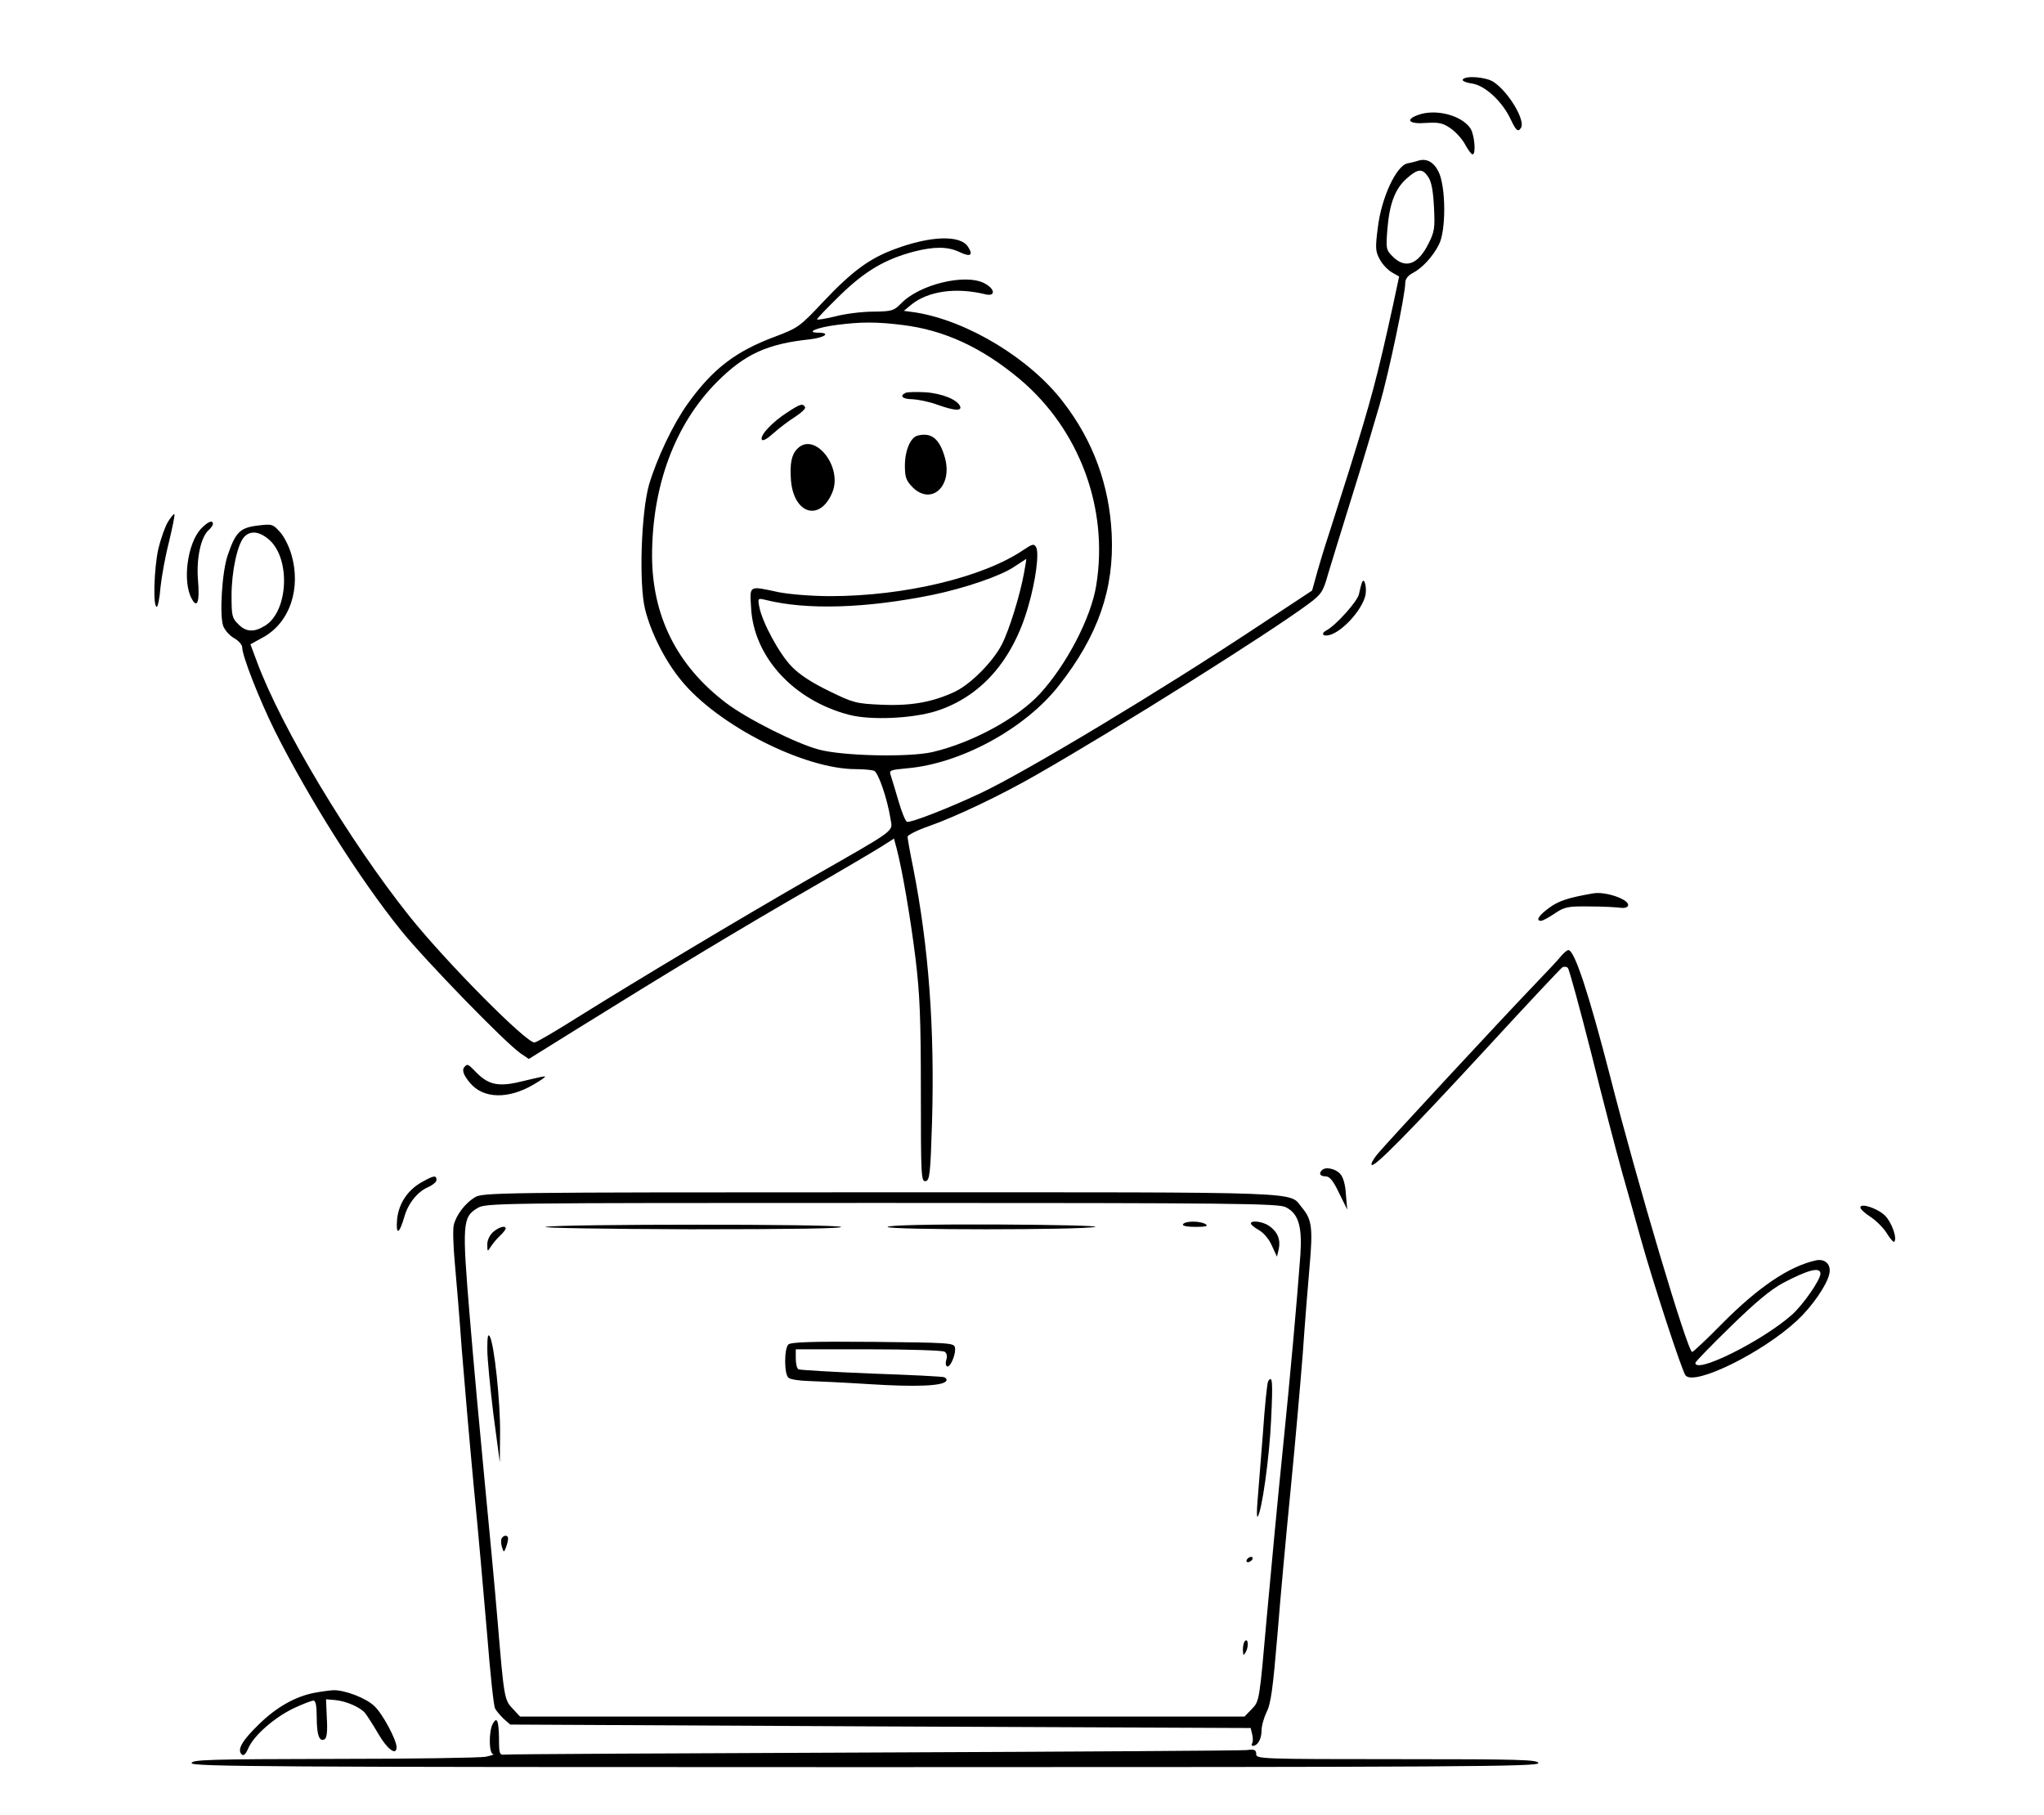 <?xml version="1.0" standalone="no"?>
<!DOCTYPE svg PUBLIC "-//W3C//DTD SVG 20010904//EN"
 "http://www.w3.org/TR/2001/REC-SVG-20010904/DTD/svg10.dtd">
<svg version="1.0" xmlns="http://www.w3.org/2000/svg"
 width="768pt" height="682pt" viewBox="0 0 768 682"
 preserveAspectRatio="xMidYMid meet">

<g transform="translate(0,682) scale(0.1,-0.1)"
fill="#000000" stroke="none">
<path d="M5496 6521 c-3 -5 13 -12 36 -15 49 -8 113 -68 144 -134 20 -43 28
-50 39 -32 17 28 -47 135 -103 172 -28 19 -107 25 -116 9z"/>
<path d="M5328 6388 c-50 -18 -34 -35 30 -30 48 3 63 0 92 -20 19 -13 44 -40
55 -61 11 -20 23 -37 28 -37 14 0 7 76 -9 99 -35 49 -131 73 -196 49z"/>
<path d="M5325 6215 c-5 -2 -22 -6 -37 -9 -42 -9 -98 -130 -111 -241 -10 -76
-9 -90 7 -119 9 -18 30 -40 45 -49 l28 -16 -23 -108 c-59 -269 -82 -355 -164
-618 -49 -154 -91 -287 -94 -295 -3 -8 -14 -47 -26 -87 l-20 -72 -203 -134
c-365 -242 -874 -548 -1042 -627 -123 -58 -263 -112 -277 -108 -6 2 -20 37
-32 78 -12 41 -25 84 -29 96 -7 20 -3 21 60 27 202 17 443 148 570 309 149
189 210 365 200 572 -9 184 -70 350 -182 495 -125 164 -361 306 -555 337 l-44
6 29 24 c64 51 169 65 278 38 39 -9 36 21 -5 42 -72 37 -245 -5 -313 -77 -27
-27 -34 -29 -104 -30 -42 0 -106 -8 -143 -18 -38 -9 -68 -14 -68 -11 0 4 40
45 88 92 94 91 168 134 277 163 76 19 126 19 170 -2 42 -20 53 -12 32 20 -29
45 -141 41 -275 -9 -95 -35 -160 -83 -267 -196 -90 -96 -96 -100 -183 -133
-148 -55 -234 -121 -328 -252 -54 -75 -115 -203 -145 -303 -30 -104 -39 -375
-15 -470 22 -88 75 -193 135 -266 137 -169 462 -334 656 -334 30 0 60 -3 69
-6 16 -6 50 -105 62 -181 8 -50 29 -34 -309 -227 -254 -146 -632 -372 -866
-518 -79 -50 -152 -93 -162 -95 -27 -7 -335 304 -472 476 -225 283 -478 704
-571 953 l-25 67 47 26 c101 55 145 185 106 314 -8 28 -27 66 -42 82 -27 30
-30 31 -85 24 -65 -8 -82 -25 -111 -110 -22 -62 -32 -229 -17 -268 6 -15 24
-36 41 -45 16 -9 30 -25 30 -34 0 -33 64 -195 122 -313 128 -255 317 -555 474
-750 90 -112 393 -424 450 -463 l31 -21 180 112 c347 216 617 379 883 532 113
65 228 133 257 151 l52 33 10 -37 c21 -80 52 -260 71 -414 16 -133 20 -222 20
-501 0 -317 1 -338 18 -335 15 3 18 25 24 223 10 349 -12 655 -71 955 -12 58
-21 110 -21 116 0 6 35 24 78 39 103 36 273 117 407 194 316 181 864 526 1019
640 51 38 57 46 76 114 12 39 52 171 90 292 38 121 84 276 104 345 35 122 96
412 96 457 0 14 10 28 28 37 35 18 75 61 98 106 28 52 27 219 -1 275 -19 38
-47 52 -80 40z m42 -61 c12 -18 18 -54 21 -113 4 -79 2 -92 -22 -139 -39 -77
-86 -93 -133 -46 -25 25 -26 29 -20 104 8 96 29 151 73 190 42 37 59 38 81 4z
m-1977 -555 c158 -19 300 -85 442 -204 224 -189 334 -485 287 -774 -19 -121
-111 -298 -211 -407 -84 -92 -255 -185 -405 -220 -88 -20 -338 -15 -428 10
-85 23 -268 115 -346 174 -185 140 -278 326 -279 552 0 265 86 496 244 655
104 104 188 143 349 160 58 7 80 25 30 25 -48 1 -1 20 70 29 91 12 152 12 247
0z m-2381 -805 c84 -70 75 -271 -13 -325 -42 -26 -72 -24 -101 6 -23 22 -25
32 -25 107 0 91 22 192 47 220 23 25 56 22 92 -8z"/>
<path d="M3403 5344 c-25 -11 -12 -24 25 -24 20 -1 62 -9 92 -20 64 -23 93
-25 88 -8 -9 26 -69 50 -131 54 -34 2 -68 1 -74 -2z"/>
<path d="M2959 5271 c-55 -35 -103 -85 -97 -102 3 -8 18 0 44 23 21 19 58 47
82 62 23 15 40 31 37 36 -9 15 -17 13 -66 -19z"/>
<path d="M3447 5183 c-26 -7 -47 -56 -47 -113 0 -44 5 -56 29 -81 70 -69 150
3 122 109 -20 73 -51 99 -104 85z"/>
<path d="M2996 5134 c-22 -22 -29 -56 -24 -120 11 -126 109 -155 155 -45 41
96 -66 231 -131 165z"/>
<path d="M3846 4754 c-151 -103 -448 -174 -726 -174 -72 0 -154 7 -195 15
-112 24 -108 27 -103 -57 9 -186 160 -350 369 -404 81 -21 236 -14 326 14 167
53 288 189 346 392 29 99 42 202 30 224 -8 14 -14 12 -47 -10z m2 -85 c-15
-84 -56 -217 -84 -271 -33 -64 -115 -147 -174 -176 -84 -40 -166 -55 -277 -50
-96 4 -107 7 -197 51 -64 31 -111 61 -141 92 -47 48 -110 165 -122 224 -6 33
-6 34 23 27 154 -39 379 -32 629 19 120 25 255 71 305 105 25 16 46 30 46 30
1 0 -3 -23 -8 -51z"/>
<path d="M631 4859 c-11 -18 -27 -64 -36 -101 -16 -72 -21 -218 -6 -218 4 0
11 33 14 73 4 39 18 117 32 171 13 55 23 102 20 104 -2 2 -13 -11 -24 -29z"/>
<path d="M755 4833 c-51 -55 -70 -198 -35 -262 21 -40 31 -12 24 68 -7 83 11
166 42 191 7 7 14 16 14 21 0 17 -19 9 -45 -18z"/>
<path d="M5117 4630 c-3 -8 -8 -28 -11 -43 -7 -28 -85 -115 -121 -135 -25 -13
-14 -26 14 -17 47 15 115 90 130 143 9 30 -3 79 -12 52z"/>
<path d="M5985 3463 c-92 -16 -129 -28 -164 -54 -39 -28 -52 -49 -31 -49 6 0
29 12 52 28 38 25 49 27 132 26 50 0 102 -3 115 -5 13 -2 26 1 28 8 8 22 -84
55 -132 46z"/>
<path d="M5866 3228 c-10 -13 -60 -66 -110 -118 -113 -118 -541 -579 -580
-626 -16 -19 -26 -38 -22 -41 10 -10 142 124 437 444 147 160 273 294 279 298
7 4 16 3 21 -2 5 -5 45 -152 89 -325 43 -174 95 -372 114 -440 19 -67 51 -180
70 -249 47 -169 156 -501 169 -517 33 -41 289 85 419 206 55 51 111 131 121
174 9 36 -15 60 -51 52 -101 -23 -215 -100 -352 -238 -57 -58 -108 -106 -112
-106 -17 0 -206 635 -308 1035 -81 314 -134 475 -157 475 -5 0 -17 -10 -27
-22z m974 -1194 c0 -23 -66 -118 -108 -155 -111 -98 -362 -223 -362 -180 0 4
60 66 133 137 92 90 151 139 196 163 95 50 141 62 141 35z"/>
<path d="M1747 2813 c-13 -12 -7 -31 19 -62 50 -60 144 -62 239 -6 26 15 45
28 43 30 -2 2 -37 -6 -78 -16 -92 -24 -131 -17 -176 27 -36 37 -37 37 -47 27z"/>
<path d="M4967 2423 c-13 -12 -7 -23 13 -23 16 0 29 -16 51 -62 l31 -63 -5 57
c-2 37 -10 65 -22 78 -18 19 -55 27 -68 13z"/>
<path d="M1590 2381 c-57 -30 -92 -82 -98 -143 -5 -61 8 -56 27 9 14 51 50 96
91 113 16 7 30 19 30 26 0 18 -9 18 -50 -5z"/>
<path d="M1784 2321 c-36 -22 -70 -66 -79 -104 -4 -15 -2 -80 4 -144 6 -65 18
-210 26 -323 9 -113 29 -344 45 -515 17 -170 39 -424 51 -564 11 -140 24 -261
29 -270 4 -9 19 -26 32 -39 l25 -22 1391 -7 1391 -6 6 -24 c3 -13 3 -28 0 -33
-4 -6 -2 -10 2 -10 18 0 33 25 33 57 0 18 9 49 19 70 16 30 24 90 41 293 11
140 34 388 50 550 16 162 36 390 45 505 8 116 20 265 26 332 12 138 8 171 -28
214 -54 63 62 59 -1580 59 -1453 0 -1499 -1 -1529 -19z m3047 -37 c48 -24 62
-72 55 -179 -13 -176 -37 -444 -67 -740 -17 -165 -43 -443 -59 -618 -28 -319
-28 -319 -56 -348 l-28 -29 -1361 0 -1361 0 -26 28 c-33 34 -34 39 -58 327
-11 132 -34 375 -50 540 -16 165 -41 438 -55 608 -29 347 -27 374 28 407 31
20 62 20 1520 20 1331 0 1491 -2 1518 -16z"/>
<path d="M4445 2220 c-4 -6 14 -10 47 -10 38 0 49 3 38 10 -20 13 -77 13 -85
0z"/>
<path d="M4700 2223 c0 -5 14 -16 30 -25 18 -10 39 -35 49 -59 l19 -41 7 30
c7 35 -5 64 -37 86 -23 16 -68 22 -68 9z"/>
<path d="M2050 2210 c-19 -4 226 -8 545 -9 378 0 575 3 565 9 -18 11 -1056 11
-1110 0z"/>
<path d="M3335 2210 c-7 -12 733 -12 780 0 17 4 -151 8 -372 9 -258 1 -404 -3
-408 -9z"/>
<path d="M1852 2190 c-13 -12 -22 -32 -21 -48 0 -25 1 -26 12 -8 7 11 22 30
35 42 12 11 22 24 22 28 0 13 -27 5 -48 -14z"/>
<path d="M1831 1750 c0 -36 11 -146 23 -245 l24 -180 1 112 c1 115 -22 334
-39 362 -7 11 -9 -4 -9 -49z"/>
<path d="M2962 1768 c-16 -16 -16 -113 1 -125 6 -6 39 -11 72 -12 33 -1 138
-6 233 -12 171 -11 276 -7 287 12 4 5 0 11 -7 14 -7 3 -131 9 -276 14 -144 6
-267 13 -272 16 -6 3 -10 22 -10 41 l0 34 273 0 c149 0 278 -4 286 -9 8 -5 11
-16 7 -29 -4 -11 -3 -23 2 -26 12 -7 35 47 30 71 -3 17 -22 18 -308 21 -230 2
-309 -1 -318 -10z"/>
<path d="M4765 1630 c-4 -6 -13 -95 -20 -198 -8 -103 -17 -216 -20 -252 -3
-35 -3 -62 0 -59 16 16 45 226 51 364 7 145 5 170 -11 145z"/>
<path d="M1885 1040 c-3 -6 -3 -20 1 -33 7 -21 7 -21 15 -2 4 11 8 26 8 33 1
14 -15 16 -24 2z"/>
<path d="M4685 960 c-3 -5 -2 -10 4 -10 5 0 13 5 16 10 3 6 2 10 -4 10 -5 0
-13 -4 -16 -10z"/>
<path d="M4678 654 c-5 -4 -8 -19 -8 -33 1 -23 2 -24 11 -8 11 19 9 53 -3 41z"/>
<path d="M6990 2283 c0 -6 17 -22 39 -36 21 -14 49 -42 61 -62 12 -20 25 -34
27 -31 13 12 -10 75 -35 99 -28 27 -92 48 -92 30z"/>
<path d="M1180 459 c-71 -14 -142 -54 -207 -118 -63 -61 -83 -95 -65 -113 7
-7 15 0 25 23 20 47 97 115 170 150 34 16 68 29 75 29 8 0 12 -19 12 -62 0
-67 10 -95 30 -83 8 5 11 31 8 79 l-3 71 35 -3 c41 -4 94 -27 112 -49 7 -9 29
-43 49 -77 34 -59 69 -85 69 -51 0 27 -52 125 -83 154 -30 30 -113 62 -156 60
-14 -1 -46 -5 -71 -10z"/>
<path d="M1851 342 c-15 -29 -14 -112 2 -113 6 -1 -6 -5 -28 -10 -22 -4 -280
-8 -572 -8 -467 -1 -533 -3 -533 -16 0 -13 288 -15 2530 -15 2242 0 2530 2
2530 15 0 13 -66 15 -530 15 -515 0 -530 1 -530 19 0 16 -6 19 -37 15 -21 -2
-652 -6 -1403 -9 -751 -3 -1374 -6 -1385 -8 -18 -2 -20 4 -20 60 -1 69 -8 85
-24 55z"/>
</g>
</svg>
